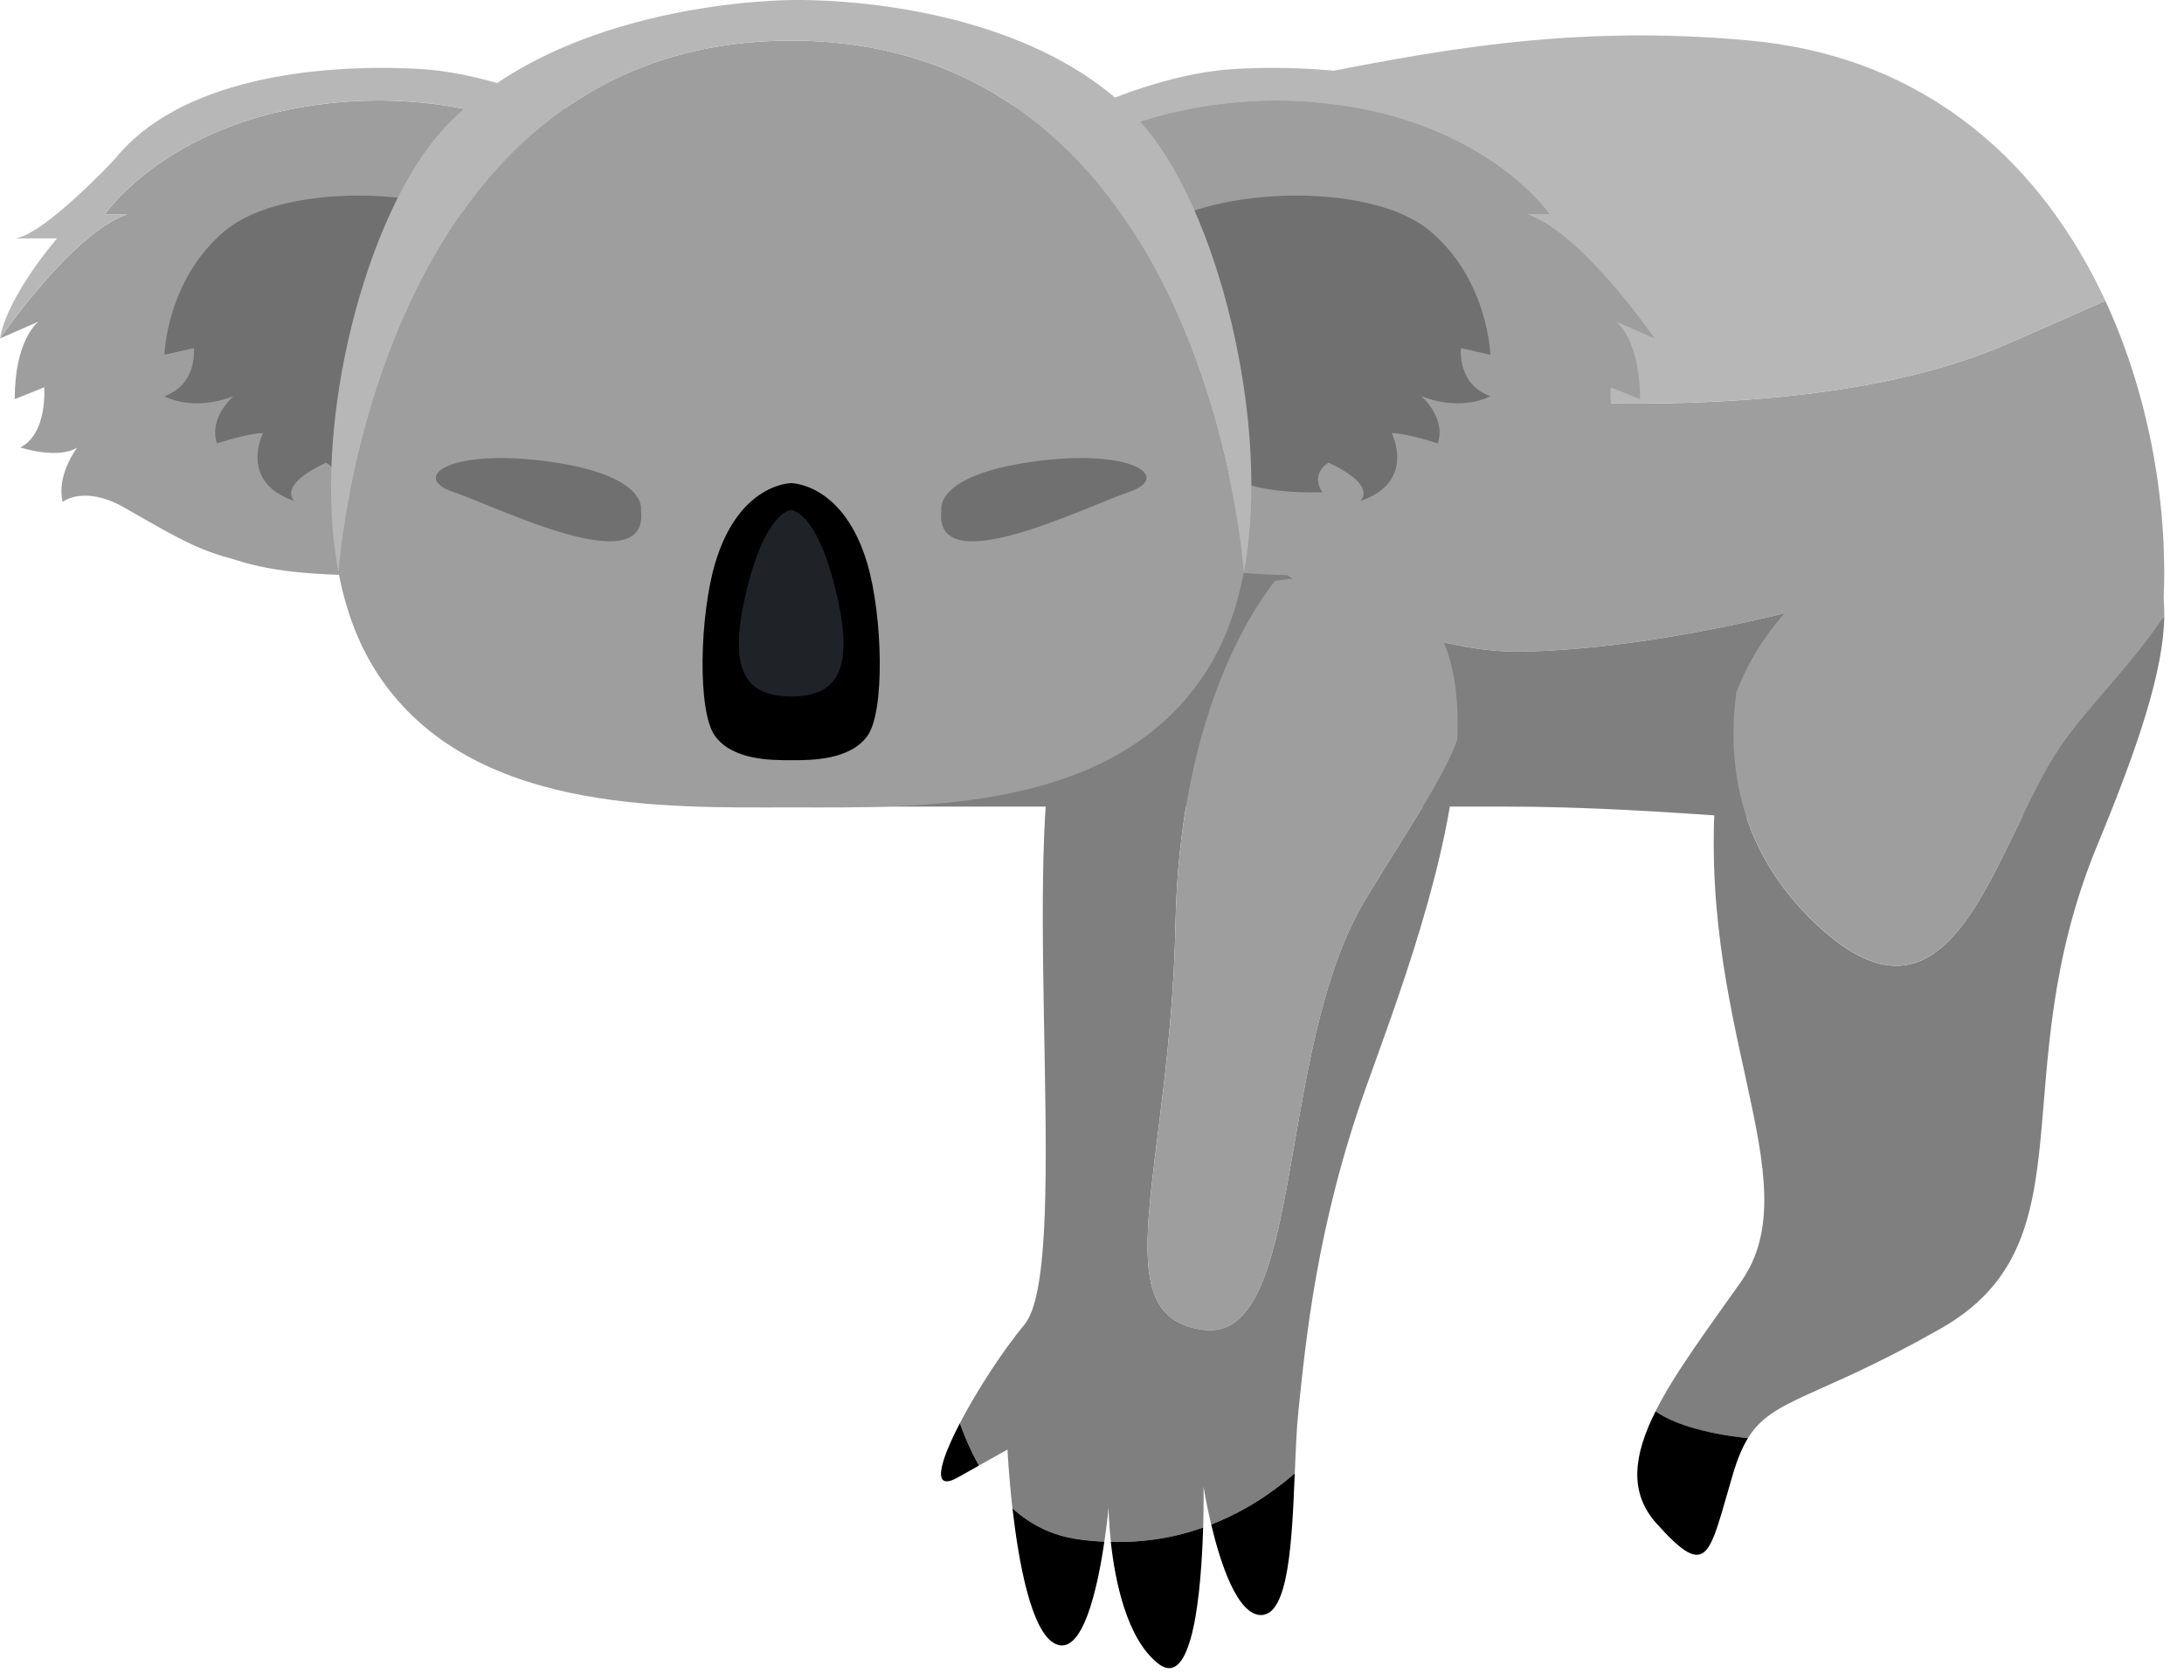 <svg width="78" height="60" viewBox="0 0 78 60" fill="none" xmlns="http://www.w3.org/2000/svg">
<path d="M77.27 21.441C73.088 20.749 69.924 20.398 69.603 20.434C68.176 20.581 61.115 23.093 54.503 23.269C47.893 23.442 40.948 16.752 40.948 16.752C31.986 10.695 25.444 11.02 20.927 14.653C21.635 12.052 22.849 9.52 24.361 7.485C27.526 9.242 32.249 10.843 37.798 12.04C37.798 12.04 60.418 17.222 71.724 12.268C72.723 11.829 73.904 11.316 75.191 10.742C76.819 14.257 77.426 18.183 77.27 21.441Z" fill="#9F9E9F"/>
<path d="M77.269 21.441C77.21 22.706 77.034 23.87 76.758 24.873C74.817 31.914 65.758 28.805 53.683 28.805C41.608 28.805 29.734 28.805 29.734 28.805C20.719 28.805 19.067 21.494 20.928 14.655C25.445 11.024 31.987 10.696 40.949 16.753C40.949 16.753 47.895 23.444 54.504 23.27C61.116 23.093 68.177 20.582 69.604 20.436C69.924 20.398 73.088 20.749 77.269 21.441Z" fill="#7F7F7F"/>
<path d="M75.193 10.742C73.906 11.316 72.724 11.829 71.725 12.268C60.419 17.222 37.8 12.039 37.8 12.039C32.251 10.843 27.528 9.242 24.363 7.485C26.671 4.374 29.672 2.424 32.607 3.162C42.517 5.652 49.361 0.212 62.523 1.451C68.99 2.061 73.009 6.03 75.193 10.742Z" fill="#B7B7B7"/>
<path d="M52.047 26.418C51.872 30.619 49.795 35.998 48.784 38.84C47.017 43.796 46.636 47.887 46.375 50.364C46.306 51.001 46.277 51.792 46.242 52.622C45.336 53.399 44.342 54.023 43.257 54.445C43.076 53.685 42.983 53.091 42.983 53.091C42.983 53.091 42.994 53.703 42.971 54.553C41.947 54.913 40.852 55.097 39.675 55.066C39.595 54.344 39.591 53.834 39.591 53.834C39.591 53.834 39.547 54.354 39.442 55.055C39.135 55.043 38.821 55.014 38.503 54.97C37.551 54.837 36.781 54.427 36.159 53.866C36.026 52.691 35.982 51.767 35.982 51.767C35.982 51.767 35.982 51.767 34.964 52.337C34.684 51.845 34.46 51.329 34.281 50.828C34.898 49.642 35.831 48.214 36.587 47.305C38.236 45.323 36.503 31.443 37.697 25.99C38.485 22.394 42.732 21.164 45.532 20.743C44.691 21.807 42.126 25.641 41.981 32.986C41.809 41.777 39.296 47.006 42.969 47.491C46.644 47.975 45.513 37.502 48.771 32.114C50.423 29.385 51.512 27.86 52.047 26.418Z" fill="#7F7F7F"/>
<path d="M34.28 50.83C34.461 51.331 34.684 51.847 34.963 52.339C34.758 52.456 34.512 52.594 34.214 52.761C33.257 53.298 33.55 52.233 34.28 50.83Z" fill="black"/>
<path d="M38.502 54.972C38.82 55.016 39.134 55.047 39.441 55.057C39.21 56.648 38.679 59.169 37.696 58.709C36.825 58.302 36.376 55.76 36.16 53.868C36.78 54.429 37.549 54.838 38.502 54.972Z" fill="black"/>
<path d="M42.969 54.553C42.906 56.708 42.619 60.39 41.366 59.412C40.227 58.522 39.819 56.418 39.672 55.066C40.85 55.098 41.947 54.914 42.969 54.553Z" fill="black"/>
<path d="M46.241 52.622C46.143 55.011 46.03 57.678 45.038 57.678C44.183 57.678 43.58 55.799 43.257 54.445C44.341 54.024 45.335 53.401 46.241 52.622Z" fill="black"/>
<path d="M77.296 21.991C77.275 23.945 76.362 26.664 74.908 30.173C71.478 38.474 74.764 44.338 69.329 47.436C64.898 49.961 63.319 49.913 62.424 51.364C60.746 51.18 59.729 50.818 59.123 50.407C59.812 49.034 60.969 47.491 62.178 45.776C64.75 42.124 60.461 36.593 61.32 27.699C61.427 26.581 61.669 25.594 62.011 24.723C61.688 27.124 62.022 30.148 64.592 32.739C69.81 37.998 71.202 30.079 73.639 26.588C74.618 25.18 76.13 23.746 77.296 21.991Z" fill="#7F7F7F"/>
<path d="M62.426 51.363C62.223 51.693 62.052 52.102 61.894 52.633C61.036 55.51 61.036 56.506 59.157 54.403C58.16 53.288 58.348 51.957 59.126 50.405C59.731 50.816 60.748 51.178 62.426 51.363Z" fill="black"/>
<path d="M52.047 26.418C51.511 27.86 50.424 29.386 48.772 32.118C45.514 37.506 46.643 47.979 42.97 47.495C39.295 47.01 41.81 41.781 41.982 32.99C42.127 25.645 44.692 21.811 45.533 20.747C46.978 20.531 48.038 20.528 48.038 20.528C51.253 20.804 52.178 23.283 52.047 26.418Z" fill="#9F9E9F"/>
<path d="M77.296 21.991C76.13 23.748 74.618 25.181 73.641 26.585C71.204 30.078 69.813 37.996 64.594 32.735C62.024 30.145 61.69 27.121 62.013 24.72C64.373 18.666 71.478 18.213 71.478 18.213C75.686 18.082 77.324 19.321 77.296 21.991Z" fill="#9F9E9F"/>
<path d="M31.808 14.149C32.335 16.964 40.049 21.331 48.642 20.416C49.443 20.329 50.168 20.172 50.828 19.951C52.212 19.602 53.277 18.901 54.692 18.109C56.107 17.316 56.862 17.924 56.862 17.924C57.085 16.974 56.376 16.031 56.339 15.982C57.019 16.419 58.376 15.98 58.376 15.98C57.389 15.486 57.521 13.832 57.521 13.832L58.572 14.255C58.572 12.158 57.77 11.523 57.721 11.485L59.097 12.087C59.022 11.974 56.504 8.329 54.562 7.653H55.351C55.351 7.653 52.947 4.116 46.833 3.64C40.721 3.162 36.148 6.28 34.701 7.865C34.225 8.387 33.351 9.136 32.496 9.681C31.861 11.211 31.566 12.857 31.808 14.149Z" fill="#9F9E9F"/>
<path d="M39.577 11.772C39.577 11.772 38.903 9.818 41.152 8.233C43.403 6.649 48.952 6.49 51.052 8.233C53.151 9.976 53.227 12.669 53.227 12.669L52.177 12.432C52.177 12.432 52.028 13.725 53.227 14.146C53.227 14.146 52.252 14.727 50.752 14.146C50.752 14.146 51.652 14.886 51.352 15.836C51.352 15.836 50.227 15.467 49.702 15.467C49.702 15.467 50.602 17.209 48.576 17.896C48.576 17.896 49.25 17.369 47.451 16.523C47.451 16.523 46.777 16.891 47.226 17.578C47.226 17.578 44.805 17.701 43.766 16.926C43.766 16.926 43.327 17.684 44.077 18.211C44.077 18.211 40.102 16.891 39.802 15.465C39.503 14.044 39.577 11.772 39.577 11.772Z" fill="#707071"/>
<path d="M32.496 9.679C33.351 9.134 34.224 8.385 34.701 7.863C36.148 6.28 40.723 3.16 46.833 3.638C52.946 4.115 55.351 7.651 55.351 7.651H54.563C56.504 8.327 59.022 11.97 59.097 12.085C59.101 12.087 59.101 12.087 59.101 12.087C58.837 10.555 57.063 8.513 57.063 8.513H58.555C58.028 8.444 57.14 7.732 56.381 7.042C55.623 6.352 54.998 5.678 54.998 5.678C52.714 2.836 47.86 2.265 44.173 2.459C40.14 2.67 35.822 5.487 35.822 5.487C34.456 6.226 33.241 7.876 32.496 9.679Z" fill="#B7B7B7"/>
<path d="M27.291 14.149C26.764 16.964 19.05 21.331 10.456 20.416C9.657 20.329 8.931 20.172 8.27 19.951C6.887 19.602 5.821 18.901 4.406 18.109C2.991 17.316 2.236 17.924 2.236 17.924C2.013 16.974 2.723 16.031 2.76 15.982C2.08 16.419 0.723 15.98 0.723 15.98C1.71 15.486 1.578 13.832 1.578 13.832L0.526 14.255C0.526 12.158 1.329 11.523 1.378 11.485L0.001 12.087C0.077 11.974 2.595 8.329 4.536 7.653H3.746C3.746 7.653 6.15 4.116 12.264 3.64C18.376 3.162 22.949 6.28 24.396 7.865C24.872 8.387 25.746 9.136 26.601 9.681C27.238 11.211 27.533 12.857 27.291 14.149Z" fill="#9F9E9F"/>
<path d="M19.521 11.772C19.521 11.772 20.195 9.818 17.946 8.233C15.695 6.649 10.146 6.49 8.046 8.233C5.946 9.976 5.871 12.669 5.871 12.669L6.921 12.432C6.921 12.432 7.07 13.725 5.871 14.146C5.871 14.146 6.845 14.727 8.346 14.146C8.346 14.146 7.446 14.886 7.746 15.836C7.746 15.836 8.871 15.467 9.396 15.467C9.396 15.467 8.495 17.209 10.521 17.896C10.521 17.896 9.847 17.369 11.647 16.523C11.647 16.523 12.321 16.891 11.871 17.578C11.871 17.578 14.293 17.701 15.332 16.926C15.332 16.926 15.771 17.684 15.021 18.211C15.021 18.211 18.996 16.891 19.296 15.465C19.596 14.044 19.521 11.772 19.521 11.772Z" fill="#707071"/>
<path d="M26.601 9.679C25.746 9.134 24.873 8.385 24.396 7.863C22.949 6.28 18.374 3.16 12.265 3.638C6.152 4.115 3.746 7.651 3.746 7.651H4.537C2.595 8.327 0.077 11.97 0.002 12.085C3.75078e-07 12.087 0 12.087 0 12.087C0.263 10.555 2.038 8.513 2.038 8.513H0.546C1.073 8.444 1.961 7.732 2.719 7.042C3.478 6.352 4.103 5.678 4.103 5.678C6.387 2.836 11.241 2.265 14.928 2.459C18.961 2.67 23.279 5.487 23.279 5.487C24.642 6.226 25.857 7.876 26.601 9.679Z" fill="#B7B7B7"/>
<path d="M44.422 20.434C44.422 20.435 44.422 20.439 44.422 20.439C44.178 21.711 43.761 22.888 43.136 23.889C39.9 29.078 32.785 28.835 28.255 28.835C23.726 28.835 16.61 29.076 13.374 23.889C12.751 22.888 12.332 21.711 12.088 20.439C12.088 20.439 12.088 20.437 12.088 20.434C12.114 20.064 13.522 1.451 28.255 1.451C42.99 1.451 44.398 20.066 44.422 20.434Z" fill="#9F9E9F"/>
<path d="M30.976 26.285C30.34 27.149 28.999 27.149 28.256 27.149C27.514 27.149 26.172 27.149 25.537 26.285C24.901 25.422 24.986 22 25.537 20.129C26.385 17.254 28.256 17.254 28.256 17.254C28.256 17.254 30.128 17.254 30.976 20.129C31.525 22 31.611 25.422 30.976 26.285Z" fill="black"/>
<path d="M44.422 20.434C44.397 20.066 42.989 1.451 28.256 1.451C13.523 1.451 12.115 20.066 12.089 20.434C11.074 15.129 13.1 7.579 15.834 4.609C20.082 -0.016 28.256 0.003 28.256 0.003C28.256 0.003 36.473 -0.28 40.721 4.346C43.455 7.317 45.437 15.129 44.422 20.434Z" fill="#B7B7B7"/>
<path d="M28.257 24.872C26.562 24.872 25.98 23.87 26.675 21.042C27.37 18.217 28.257 18.217 28.257 18.217C28.257 18.217 29.143 18.217 29.838 21.042C30.534 23.872 29.949 24.872 28.257 24.872Z" fill="#1F2328"/>
<path d="M22.892 18.216C22.892 18.216 23.169 16.98 19.616 16.486C16.062 15.992 14.628 17.043 16.192 17.571C17.758 18.096 23.199 20.835 22.892 18.216Z" fill="#707071"/>
<path d="M33.62 18.216C33.62 18.216 33.343 16.98 36.896 16.486C40.45 15.992 41.884 17.043 40.32 17.571C38.754 18.096 33.313 20.835 33.62 18.216Z" fill="#707071"/>
</svg>
